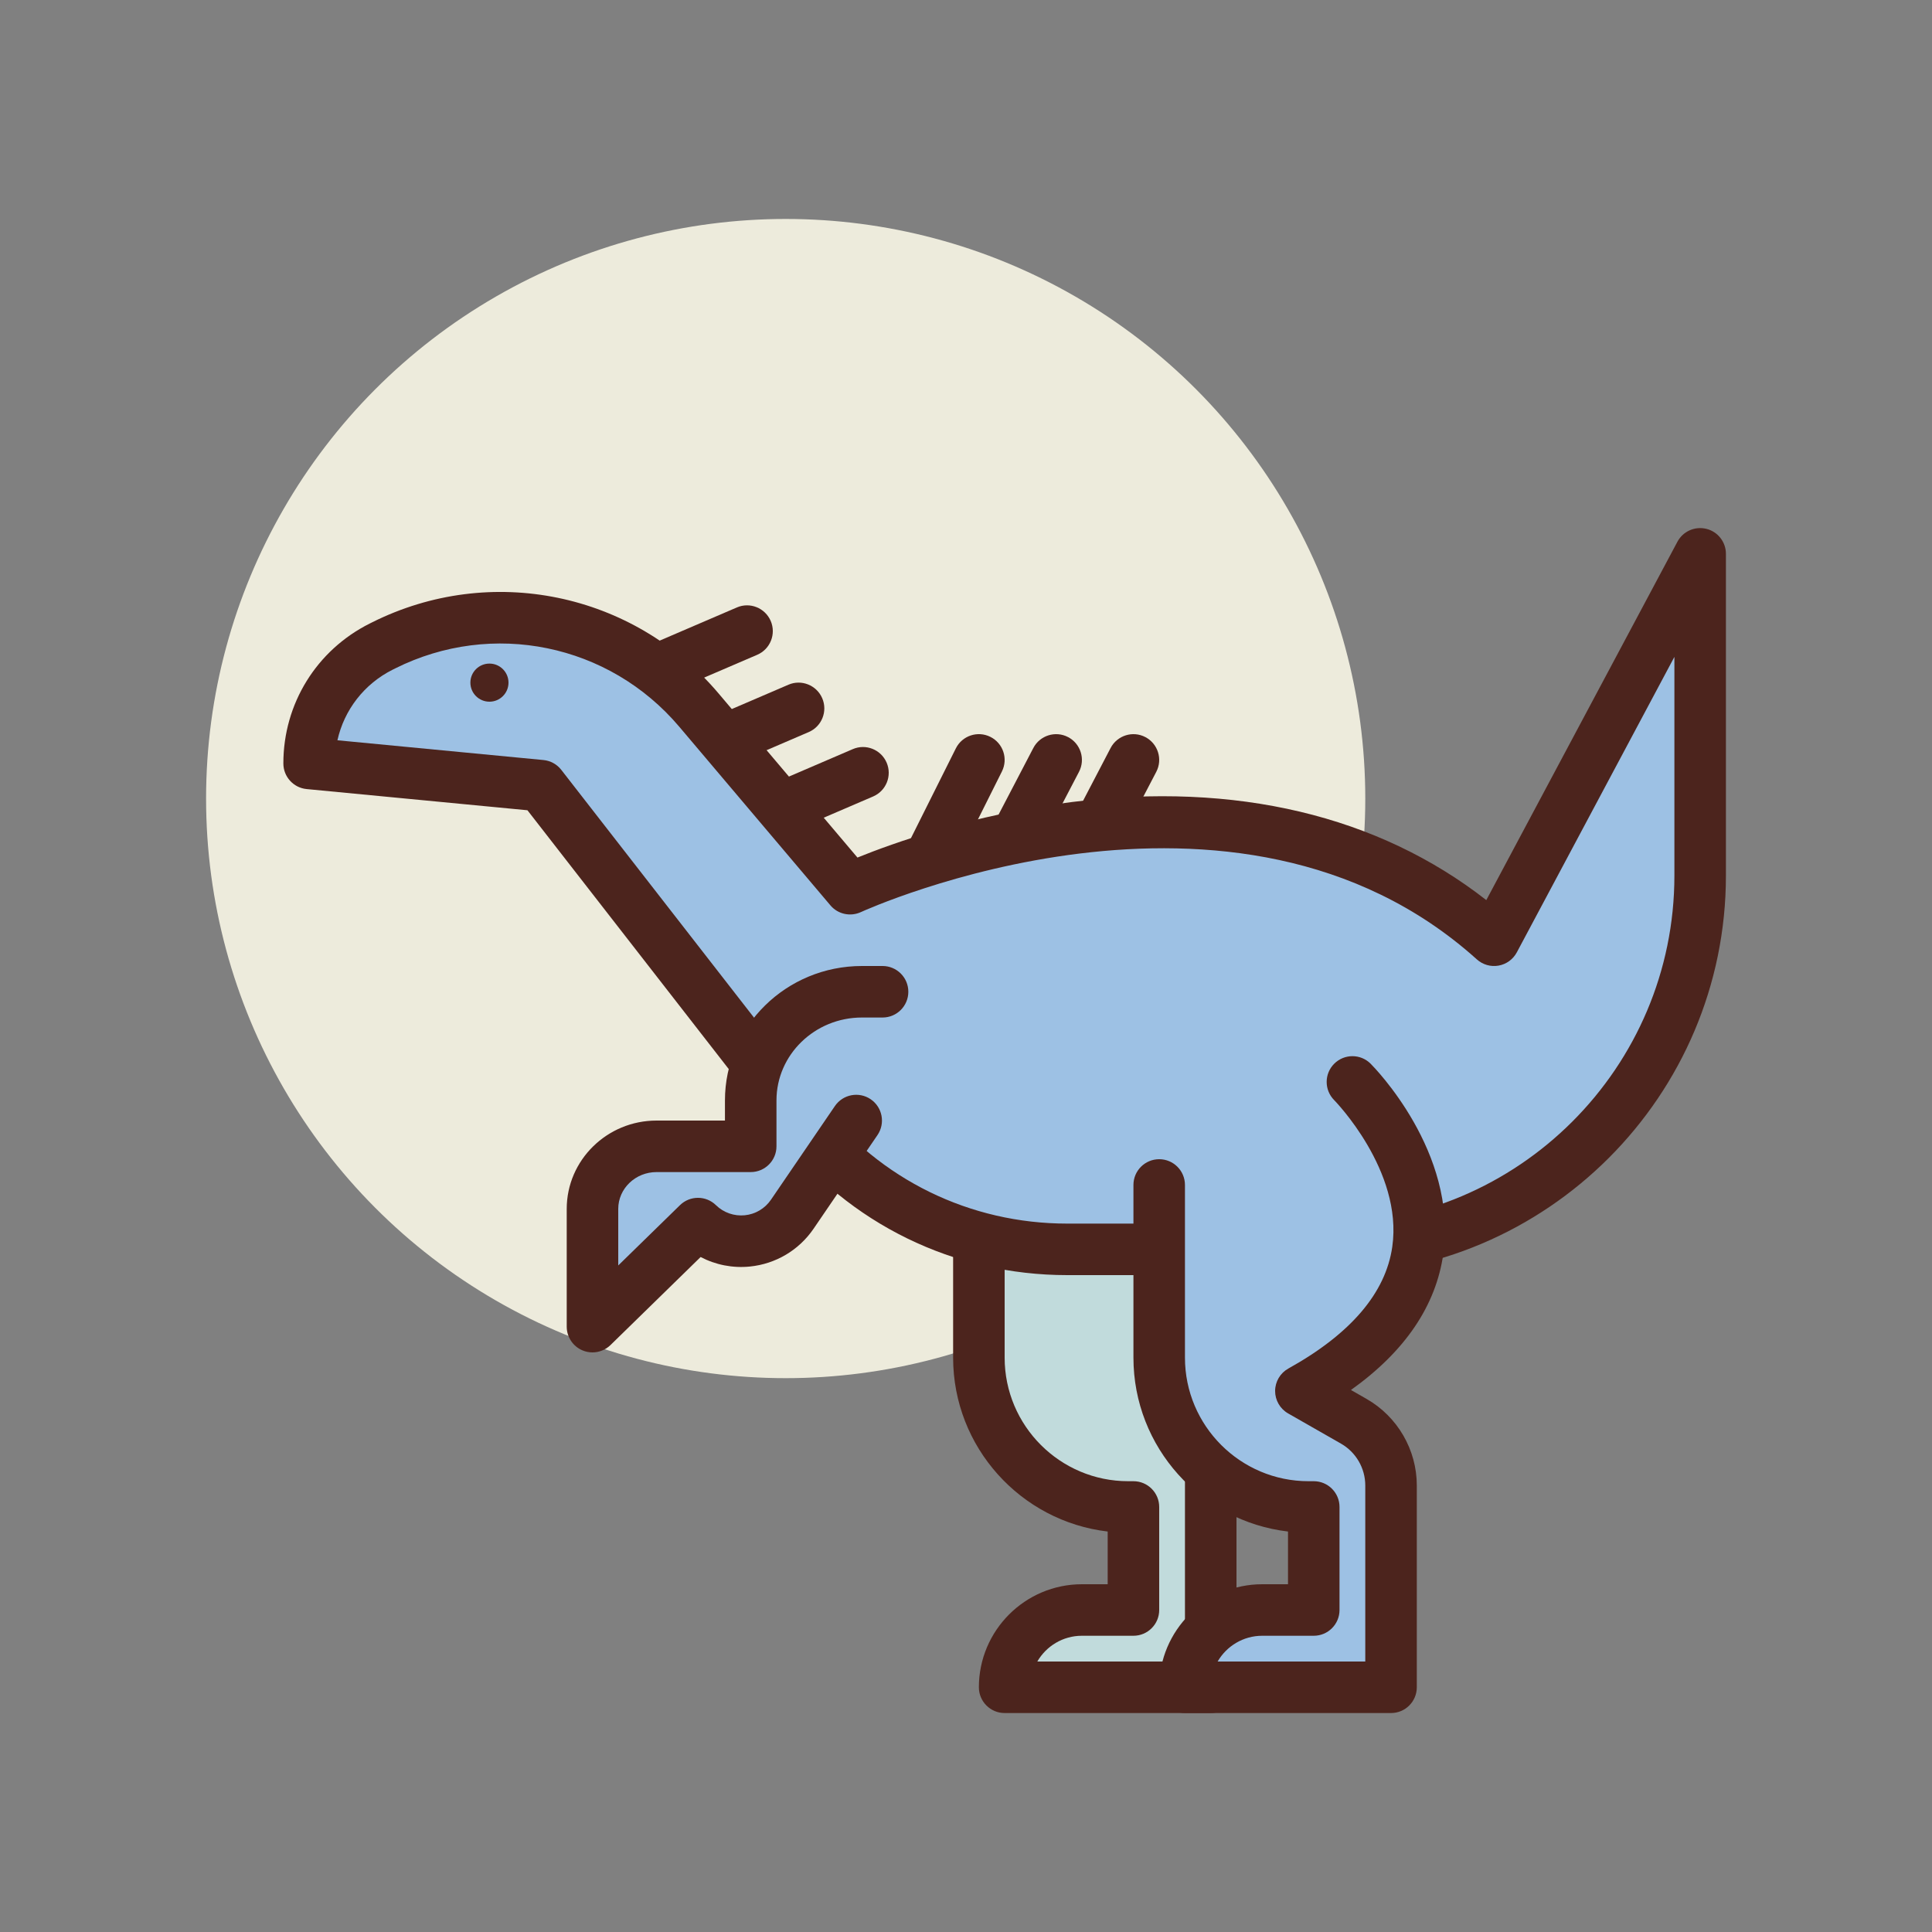<svg id="dino24" enable-background="new 0 0 300 300" height="512" viewBox="0 0 300 300" width="512" xmlns="http://www.w3.org/2000/svg"><rect x="0" y="0" width="300" height="300" fill="#808080" stroke="none"/><circle cx="122" cy="124" fill="#edebdc" r="90"/><g fill="#4c241d"><path d="m103.879 107.211c-1.551 0-3.025-.908-3.678-2.422-.871-2.031.066-4.383 2.098-5.256l12.123-5.209c2.023-.875 4.377.066 5.254 2.098.871 2.029-.066 4.381-2.098 5.254l-12.121 5.209c-.516.22-1.051.326-1.578.326z"/><path d="m111.879 119.211c-1.551 0-3.025-.908-3.678-2.422-.871-2.031.066-4.383 2.098-5.256l12.123-5.209c2.021-.875 4.379.066 5.254 2.098.871 2.029-.066 4.381-2.098 5.254l-12.121 5.209c-.516.22-1.051.326-1.578.326z"/><path d="m121.879 129.211c-1.551 0-3.025-.908-3.678-2.422-.871-2.031.066-4.383 2.098-5.256l12.123-5.209c2.02-.877 4.379.064 5.254 2.098.871 2.029-.066 4.381-2.098 5.254l-12.121 5.209c-.516.22-1.051.326-1.578.326z"/><path d="m143.996 138c-.6 0-1.211-.135-1.785-.422-1.977-.988-2.777-3.391-1.789-5.367l8-16c.986-1.975 3.383-2.781 5.367-1.789 1.977.988 2.777 3.391 1.789 5.367l-8 16c-.701 1.402-2.113 2.211-3.582 2.211z"/><path d="m157.449 134.547c-.623 0-1.256-.145-1.846-.453-1.959-1.023-2.719-3.439-1.697-5.396l6.547-12.547c1.023-1.959 3.441-2.719 5.396-1.697 1.959 1.023 2.719 3.439 1.697 5.396l-6.546 12.546c-.715 1.37-2.107 2.151-3.551 2.151z"/><path d="m169.449 134.547c-.623 0-1.256-.145-1.846-.453-1.959-1.023-2.719-3.439-1.697-5.396l6.547-12.547c1.023-1.959 3.443-2.719 5.396-1.697 1.959 1.023 2.719 3.439 1.697 5.396l-6.546 12.546c-.715 1.37-2.107 2.151-3.551 2.151z"/></g><path d="m188 178v84h-32c0-6.627 5.373-12 12-12h8v-16h-.814c-12.805 0-23.186-10.381-23.186-23.186v-26.814z" fill="#c1dbdc"/><path d="m188 266h-32c-2.209 0-4-1.791-4-4 0-8.822 7.178-16 16-16h4v-8.186c-13.494-1.582-24-13.088-24-27v-26.814c0-1.955 1.414-3.625 3.342-3.945l36-6c1.154-.203 2.346.133 3.244.893.896.76 1.414 1.877 1.414 3.053v84c0 2.208-1.791 3.999-4 3.999zm-26.926-8h22.926v-75.277l-28 4.666v23.426c0 10.578 8.607 19.186 19.186 19.186h.814c2.209 0 4 1.791 4 4v16c0 2.209-1.791 4-4 4h-8c-2.955-.001-5.541 1.61-6.926 3.999z" fill="#4c241d"/><path d="m48 118.545c0-7.689 4.344-14.717 11.221-18.156l.347-.173c16.687-8.343 36.915-4.191 48.966 10.051l23.466 27.733s60-28 100 8l32-60v49.963c0 32.053-25.984 58.037-58.037 58.037h-40.248c-16.225 0-31.541-7.491-41.502-20.298l-40.213-51.702z" fill="#9dc1e4"/><path d="m205.963 198h-40.248c-17.586 0-33.863-7.961-44.66-21.844l-39.155-50.34-34.283-3.289c-2.051-.197-3.617-1.922-3.617-3.982 0-9.262 5.146-17.59 13.432-21.734.006-.002.359-.176.363-.18 18.387-9.188 40.51-4.645 53.791 11.053l21.559 25.477c5.373-2.182 17.857-6.691 33.359-8.629 25.354-3.162 47.459 2.094 64.287 15.236l29.68-55.65c.865-1.617 2.705-2.438 4.5-1.998 1.779.444 3.029 2.044 3.029 3.88v49.963c0 34.207-27.83 62.037-62.037 62.037zm-153.568-83.051 31.988 3.068c1.096.105 2.1.658 2.775 1.527l40.213 51.701c9.268 11.919 23.244 18.755 38.344 18.755h40.248c29.797 0 54.037-24.24 54.037-54.037v-33.963l-24.471 45.883c-.578 1.086-1.625 1.844-2.836 2.057-1.209.217-2.453-.145-3.369-.967-37.525-33.771-95.059-7.613-95.635-7.348-1.641.756-3.582.334-4.742-1.041l-23.467-27.732c-10.896-12.877-29.043-16.604-44.123-9.057-.006.002-.359.178-.363.18-4.445 2.222-7.547 6.257-8.599 10.974z" fill="#4c241d"/><path d="m210 168s28 28-8 48l8.211 4.692c3.58 2.046 5.789 5.853 5.789 9.976v31.332h-32c0-6.627 5.373-12 12-12h8v-16h-.814c-12.805 0-23.186-10.381-23.186-23.186v-26.814" fill="#9dc1e4"/><path d="m216 266h-32c-2.209 0-4-1.791-4-4 0-8.822 7.178-16 16-16h4v-8.186c-13.494-1.582-24-13.088-24-27v-26.814c0-2.209 1.791-4 4-4s4 1.791 4 4v26.814c0 10.578 8.607 19.186 19.186 19.186h.814c2.209 0 4 1.791 4 4v16c0 2.209-1.791 4-4 4h-8c-2.955 0-5.541 1.611-6.926 4h22.926v-27.332c0-2.682-1.445-5.174-3.775-6.504l-8.209-4.691c-1.254-.717-2.023-2.053-2.016-3.496.008-1.445.795-2.771 2.057-3.473 9.688-5.383 15.117-11.746 16.137-18.914 1.68-11.809-8.92-22.66-9.027-22.768-1.553-1.566-1.549-4.098.016-5.654 1.566-1.555 4.092-1.555 5.646.004.553.553 13.504 13.709 11.293 29.488-1.133 8.088-5.949 15.189-14.346 21.176l2.42 1.383c4.814 2.752 7.805 7.906 7.805 13.449v31.332c-.001 2.209-1.792 4-4.001 4z" fill="#4c241d"/><path d="m132.949 174-9.926 14.544c-3.367 4.933-10.371 5.63-14.644 1.456l-16.379 16v-18.286c0-5.365 4.452-9.714 9.945-9.714h14.625v-7.132c0-9.316 7.731-16.868 17.269-16.868h3.206" fill="#9dc1e4"/><path d="m92 210c-.523 0-1.051-.102-1.553-.314-1.482-.624-2.447-2.077-2.447-3.686v-18.285c0-7.563 6.256-13.715 13.945-13.715h10.625v-3.131c0-11.508 9.541-20.869 21.268-20.869h3.207c2.209 0 4 1.791 4 4s-1.791 4-4 4h-3.207c-7.316 0-13.268 5.773-13.268 12.869v7.131c0 2.209-1.791 4-4 4h-14.625c-3.277 0-5.945 2.564-5.945 5.715v8.785l9.584-9.361c1.555-1.52 4.035-1.52 5.59 0 1.188 1.16 2.807 1.727 4.471 1.568 1.652-.164 3.139-1.047 4.074-2.42l9.926-14.543c1.248-1.82 3.732-2.295 5.561-1.049 1.824 1.246 2.293 3.734 1.049 5.561l-9.926 14.543c-2.273 3.33-5.879 5.469-9.891 5.869-2.674.27-5.322-.262-7.646-1.479l-13.996 13.672c-.763.744-1.773 1.139-2.796 1.139z" fill="#4c241d"/><circle cx="76" cy="106" fill="#4c241d" r="2.959"/></svg>